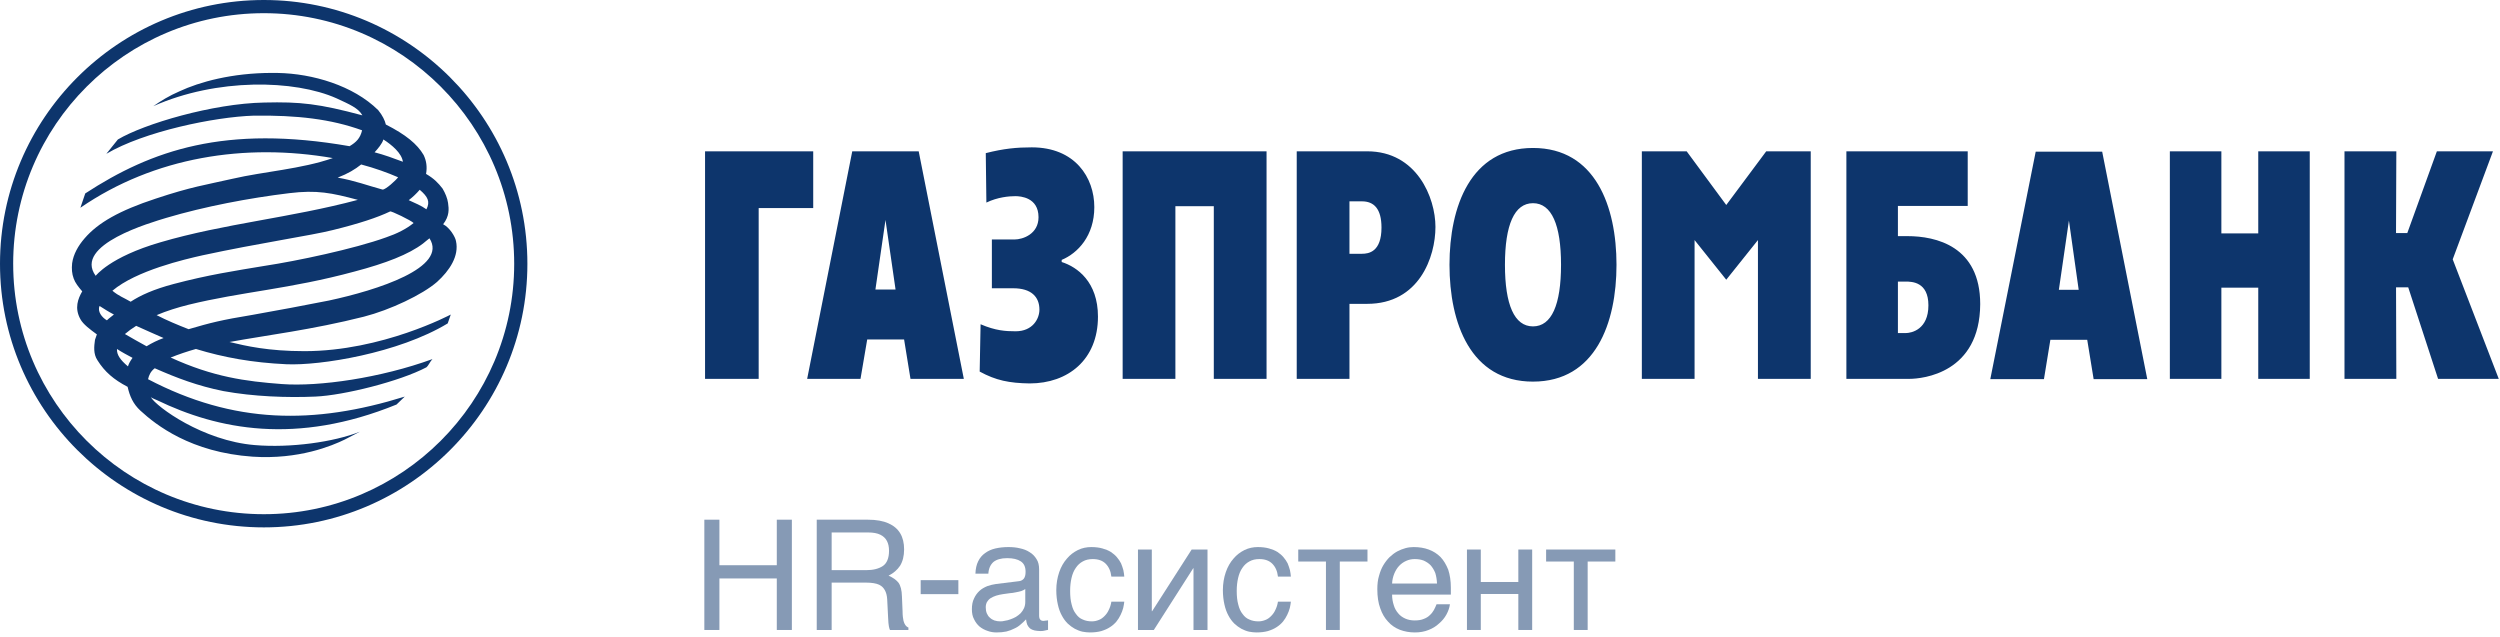<svg width="255" height="65" viewBox="0 0 255 65" fill="none" xmlns="http://www.w3.org/2000/svg">
<path d="M239.138 15.434H244.426L244.394 23.772H245.544L248.561 15.434H254.282L250.176 26.451L254.874 38.644H248.684L245.639 29.309H244.396L244.426 38.644H239.138V15.434ZM221.325 15.434H226.58V23.806H230.342V15.434H235.595V38.644H230.342V29.342H226.58V38.644H221.325V15.434ZM203.01 38.674H208.483L209.137 34.662H212.897L213.551 38.674H219.022L214.422 15.469H207.642L203.01 38.674ZM211.03 22.496L212.026 29.558H210.004L211.03 22.496ZM188.33 38.644H194.736C196.134 38.644 201.951 38.05 201.981 31.017C201.981 25.115 197.474 24.085 194.551 24.085H193.587V21.005H200.707V15.435H188.331V38.644H188.33ZM193.587 33.976V28.72H194.363C195.016 28.72 196.698 28.75 196.698 31.145C196.698 33.575 195.017 33.975 194.363 33.975H193.587V33.976ZM167.468 15.434H172.04L176.078 20.91L180.155 15.434H184.695V38.644H179.31V24.487L176.078 28.532L172.846 24.487V38.644H167.468V15.434ZM156.365 38.924C162.74 38.924 164.883 32.948 164.883 27.009C164.883 21.069 162.74 15.093 156.365 15.093C149.992 15.093 147.848 21.069 147.848 27.009C147.848 32.949 149.992 38.925 156.365 38.925V38.924ZM156.365 33.292C154.465 33.292 153.505 31.086 153.505 27.009C153.505 22.932 154.465 20.725 156.365 20.725C158.265 20.725 159.225 22.933 159.225 27.009C159.225 31.086 158.265 33.292 156.365 33.292ZM132.266 38.644H137.646V30.992H139.45C144.766 30.992 146.416 26.199 146.416 23.147C146.416 20.161 144.516 15.434 139.451 15.434H132.266V38.644ZM137.646 20.537H138.921C140.134 20.537 140.912 21.283 140.912 23.212C140.912 25.701 139.604 25.885 138.921 25.885H137.645V20.537H137.646ZM114.511 15.434H129.188V38.644H123.808V21.034H119.89V38.644H114.51V15.434H114.511ZM103.472 24.428C104.341 24.428 105.929 23.868 105.929 22.156C105.929 20.136 104.095 20.008 103.564 20.008C102.944 20.008 101.764 20.104 100.611 20.663L100.549 15.62C102.383 15.155 103.689 15.03 105.243 15.03C109.662 15.03 111.62 18.111 111.62 21.126C111.62 24.053 109.939 25.822 108.292 26.509V26.726C109.878 27.228 111.992 28.748 111.992 32.296C111.992 36.685 108.947 39.11 105.027 39.11C102.943 39.08 101.575 38.8 99.927 37.9L100.02 33.074C101.545 33.729 102.57 33.791 103.597 33.791C105.338 33.791 106.021 32.512 106.021 31.583C106.021 30.274 105.182 29.403 103.348 29.403H101.171V24.428H103.472ZM82.33 38.644H87.771L88.455 34.628H92.218L92.87 38.644H98.31L93.707 15.434H86.93L82.33 38.644ZM90.32 22.435L91.346 29.529H89.293L90.32 22.435ZM71.915 15.435H82.948V21.22H77.385V38.644H71.915V15.434V15.435ZM1.345 26.911C1.345 40.989 12.815 52.448 26.915 52.448C40.985 52.448 52.448 40.985 52.448 26.911C52.448 12.811 40.99 1.345 26.914 1.345C12.809 1.345 1.344 12.807 1.344 26.911H1.345ZM0 26.911C0 12.064 12.068 0 26.914 0C41.728 0 53.794 12.064 53.794 26.911C53.794 41.728 41.728 53.793 26.914 53.793C12.068 53.793 0 41.728 0 26.911Z" fill="#0D356C"/>
<path d="M18.309 9.313C17.247 9.773 16.439 10.273 15.634 10.831C22.13 7.941 30.062 8.127 34.319 10.026C35.657 10.648 36.556 11.023 36.964 11.766C32.546 10.583 30.65 10.369 26.951 10.459C21.692 10.555 14.697 12.636 12.024 14.226L10.846 15.69C14.696 13.412 21.88 11.924 25.863 11.797C30.309 11.738 33.759 12.143 36.933 13.292C36.743 14.099 36.339 14.505 35.656 14.912C22.97 12.702 15.474 15.312 8.696 19.73L8.2 21.19C15.757 15.999 25.02 14.57 33.947 16.124C30.745 17.244 26.92 17.492 23.717 18.234C20.983 18.858 19.52 19.046 15.877 20.262C12.183 21.475 10.001 22.719 8.635 24.306C7.982 25.056 7.484 25.924 7.357 26.854C7.3 27.412 7.33 27.914 7.517 28.412C7.667 28.848 8.011 29.282 8.387 29.718C7.954 30.464 7.574 31.431 8.2 32.552C8.48 33.077 9.194 33.605 9.881 34.108L9.689 34.663C9.596 35.321 9.506 36.096 9.941 36.747C10.685 37.93 11.587 38.709 13.017 39.457C13.237 40.421 13.576 41.197 14.322 41.885C15.908 43.344 19.455 46.145 25.765 46.58C30.494 46.894 33.883 45.46 35.159 44.838L36.713 44.031C34.07 45.086 29.625 45.71 25.983 45.398C20.697 44.962 15.975 41.509 15.383 40.513C15.568 40.636 15.817 40.73 16.031 40.824C22.222 43.811 30.213 45.431 40.445 41.262L41.287 40.452C31.986 43.344 23.843 43.253 15.101 38.679C15.197 38.245 15.384 37.865 15.785 37.561C18.022 38.551 20.17 39.365 22.782 39.89C25.831 40.451 29.312 40.578 32.174 40.451C35.068 40.328 40.786 38.896 43.493 37.466C43.739 37.249 43.863 36.879 44.111 36.627C38.83 38.551 32.546 39.457 28.754 39.174C25.053 38.896 21.76 38.459 17.404 36.469C18.248 36.133 19.109 35.841 19.984 35.595C22.844 36.469 25.766 36.995 29.219 37.153C32.641 37.308 40.631 36.036 45.667 32.987C45.825 32.55 45.979 32.082 45.979 32.082C45.979 32.082 38.982 35.818 31.057 35.818C27.354 35.818 25.084 35.288 23.407 34.884C27.135 34.199 31.833 33.638 37.115 32.302C39.789 31.615 43.086 30.058 44.58 28.755C45.854 27.6 46.85 26.106 46.51 24.588C46.443 24.178 45.886 23.22 45.2 22.874C45.854 22.034 45.792 21.318 45.702 20.7C45.637 20.226 45.419 19.703 45.142 19.237C44.705 18.672 44.299 18.234 43.458 17.739C43.585 17.022 43.493 16.402 43.21 15.811C42.558 14.69 41.38 13.728 39.356 12.701C39.263 12.295 39.012 11.766 38.58 11.239C36.032 8.719 31.863 7.505 28.348 7.442C28.153 7.438 27.958 7.437 27.763 7.437C23.651 7.437 20.352 8.36 18.308 9.314V9.313H18.309ZM38.208 15.535C38.521 15.192 38.983 14.663 39.106 14.226C39.981 14.786 40.975 15.626 41.096 16.499C40.166 16.151 39.171 15.785 38.208 15.535ZM38.983 19.327C37.493 18.922 36.188 18.423 34.443 18.116C35.503 17.708 36.214 17.276 36.84 16.776C38.235 17.146 39.541 17.616 40.605 18.081C40.422 18.352 39.356 19.337 39.033 19.337C39.016 19.338 38.998 19.335 38.983 19.327ZM41.691 20.417C42.101 20.105 42.476 19.749 42.811 19.357C43.648 20.073 43.896 20.571 43.495 21.35C42.937 20.947 42.341 20.726 41.691 20.417ZM9.758 28.133C7.453 24.959 15.444 22.689 16.971 22.221C20.856 21.067 25.398 20.201 29.503 19.703C32.327 19.358 33.825 19.673 36.5 20.386C29.627 22.221 22.845 22.808 16.377 24.709C11.162 26.224 9.779 28.133 9.757 28.133H9.758ZM11.465 29.655C13.89 27.599 18.835 26.451 20.641 26.045C26.391 24.802 31.741 24.025 33.948 23.466C36.624 22.808 38.489 22.19 39.79 21.57C39.854 21.475 41.968 22.5 42.186 22.747C41.472 23.341 40.479 23.84 39.388 24.209C36.124 25.393 30.186 26.634 27.046 27.109C23.874 27.636 21.226 28.037 17.717 28.966C15.693 29.5 14.324 30.121 13.328 30.776C12.583 30.339 12.148 30.218 11.465 29.656V29.655ZM15.977 32.144C16.999 31.709 18.119 31.364 19.204 31.09C24.68 29.745 29.504 29.499 36.157 27.698C39.357 26.854 41.691 25.95 43.153 24.836C43.37 24.646 43.586 24.49 43.806 24.306C45.733 27.291 38.489 29.593 33.542 30.656C30.955 31.167 28.363 31.654 25.767 32.114C22.538 32.644 21.475 32.924 19.237 33.577C18.119 33.14 16.999 32.674 15.977 32.144ZM10.157 31.21C10.656 31.524 11.027 31.775 11.62 32.082C11.402 32.268 11.12 32.456 10.905 32.674C10.41 32.39 9.908 31.774 10.157 31.21ZM12.741 34.072C13.102 33.764 13.486 33.485 13.89 33.236C14.823 33.673 15.786 34.072 16.687 34.479C16.081 34.7 15.499 34.981 14.95 35.319C14.207 34.914 13.471 34.499 12.741 34.072ZM11.931 35.596C12.46 35.939 12.988 36.218 13.519 36.501C13.301 36.812 13.143 37.058 13.053 37.373C12.273 36.717 11.898 36.189 11.932 35.596H11.931Z" fill="#0D356C"/>
<path d="M73.38 57.653V53.008H71.843V64.258H73.38V59.002H79.233V64.258H80.77V53.008H79.233V57.653H73.38Z" fill="#869AB5"/>
<path d="M88.516 53.008H83.307V64.258H84.829V59.425H88.297C88.924 59.425 89.379 59.504 89.677 59.645C90.179 59.896 90.446 60.383 90.493 61.12L90.587 62.987C90.603 63.426 90.634 63.725 90.666 63.882C90.697 64.038 90.728 64.164 90.776 64.258H92.658V64.007C92.407 63.913 92.25 63.678 92.156 63.317C92.109 63.113 92.062 62.783 92.062 62.359L91.999 60.853C91.984 60.194 91.858 59.724 91.638 59.425C91.403 59.143 91.074 58.908 90.634 58.719C91.136 58.468 91.529 58.123 91.811 57.7C92.078 57.26 92.219 56.711 92.219 56.036C92.219 54.75 91.701 53.856 90.634 53.385C90.085 53.134 89.379 53.008 88.516 53.008ZM88.359 58.155H84.829V54.311H88.548C89.081 54.311 89.489 54.389 89.803 54.546C90.383 54.828 90.681 55.377 90.681 56.178C90.681 56.931 90.462 57.449 90.054 57.731C89.63 58.013 89.065 58.155 88.359 58.155Z" fill="#869AB5"/>
<path d="M97.753 60.602V59.175H93.909V60.602H97.753Z" fill="#869AB5"/>
<path d="M99.494 58.516H100.812C100.844 57.982 101.032 57.59 101.33 57.323C101.644 57.072 102.099 56.931 102.726 56.931C103.338 56.931 103.793 57.041 104.123 57.26C104.452 57.48 104.609 57.825 104.609 58.327C104.609 58.657 104.546 58.876 104.421 59.033C104.295 59.175 104.123 59.269 103.903 59.284L101.597 59.567C101.299 59.614 101.001 59.677 100.702 59.786C100.404 59.912 100.138 60.053 99.902 60.273C99.683 60.477 99.494 60.728 99.353 61.042C99.196 61.355 99.133 61.716 99.133 62.14C99.133 62.532 99.196 62.877 99.353 63.16C99.494 63.458 99.683 63.709 99.918 63.913C100.153 64.101 100.436 64.258 100.734 64.352C101.032 64.462 101.33 64.509 101.644 64.509C102.02 64.509 102.35 64.478 102.648 64.415C102.946 64.337 103.213 64.242 103.448 64.117C103.699 64.007 103.919 63.866 104.107 63.693C104.295 63.536 104.484 63.364 104.656 63.175C104.688 63.395 104.719 63.583 104.782 63.725C104.86 63.882 104.954 64.007 105.064 64.101C105.19 64.195 105.331 64.258 105.519 64.305C105.692 64.337 105.896 64.368 106.147 64.368C106.304 64.368 106.445 64.352 106.555 64.321C106.665 64.305 106.79 64.274 106.9 64.242V63.27C106.822 63.285 106.743 63.301 106.665 63.301C106.586 63.317 106.508 63.332 106.445 63.332C106.288 63.332 106.163 63.285 106.1 63.191C106.021 63.097 105.99 62.971 105.99 62.846V58.076C105.99 57.668 105.912 57.307 105.723 57.025C105.551 56.742 105.315 56.492 105.017 56.319C104.735 56.131 104.405 56.005 104.029 55.927C103.652 55.833 103.26 55.801 102.868 55.801C102.381 55.801 101.942 55.848 101.534 55.942C101.126 56.036 100.781 56.193 100.483 56.413C100.185 56.617 99.949 56.899 99.777 57.245C99.604 57.59 99.51 58.013 99.494 58.516ZM104.578 60.084V61.403C104.578 61.638 104.531 61.842 104.452 62.03C104.358 62.234 104.248 62.391 104.107 62.548C103.966 62.689 103.793 62.815 103.621 62.924C103.433 63.019 103.26 63.113 103.056 63.175C102.868 63.254 102.695 63.285 102.507 63.317C102.334 63.364 102.177 63.379 102.036 63.379C101.816 63.379 101.612 63.348 101.424 63.285C101.252 63.222 101.095 63.128 100.969 63.003C100.828 62.893 100.734 62.736 100.655 62.563C100.577 62.375 100.546 62.171 100.546 61.936C100.546 61.732 100.593 61.559 100.671 61.403C100.765 61.261 100.875 61.12 101.048 61.01C101.205 60.916 101.393 60.822 101.597 60.759C101.816 60.681 102.052 60.649 102.303 60.602L102.977 60.508C103.197 60.492 103.417 60.461 103.621 60.414C103.809 60.383 103.997 60.336 104.17 60.288C104.327 60.226 104.468 60.163 104.578 60.084Z" fill="#869AB5"/>
<path d="M114.677 61.371H113.359C113.312 61.685 113.218 61.967 113.092 62.218C112.982 62.469 112.826 62.673 112.653 62.846C112.48 63.019 112.292 63.16 112.072 63.238C111.837 63.332 111.617 63.379 111.366 63.379C111.021 63.379 110.707 63.317 110.441 63.191C110.158 63.081 109.939 62.893 109.75 62.626C109.546 62.375 109.405 62.061 109.311 61.669C109.201 61.277 109.154 60.822 109.154 60.273C109.154 59.786 109.201 59.363 109.295 58.955C109.389 58.547 109.531 58.202 109.735 57.919C109.923 57.637 110.158 57.417 110.456 57.26C110.739 57.103 111.068 57.025 111.461 57.025C112.025 57.025 112.465 57.182 112.778 57.496C113.092 57.809 113.296 58.249 113.359 58.814H114.677C114.661 58.61 114.63 58.374 114.583 58.155C114.52 57.919 114.442 57.7 114.347 57.464C114.238 57.245 114.096 57.041 113.924 56.837C113.751 56.633 113.547 56.46 113.312 56.303C113.061 56.146 112.778 56.036 112.449 55.942C112.119 55.848 111.743 55.801 111.304 55.801C110.833 55.801 110.378 55.895 109.954 56.099C109.515 56.319 109.138 56.601 108.825 56.978C108.495 57.354 108.228 57.809 108.04 58.359C107.852 58.908 107.742 59.52 107.742 60.194C107.742 60.743 107.805 61.246 107.899 61.654C107.993 62.093 108.134 62.469 108.307 62.783C108.479 63.113 108.683 63.379 108.903 63.599C109.138 63.819 109.374 63.991 109.625 64.132C109.876 64.258 110.127 64.368 110.409 64.431C110.676 64.478 110.927 64.509 111.162 64.509C111.602 64.509 111.994 64.462 112.339 64.368C112.684 64.258 112.982 64.132 113.233 63.96C113.485 63.803 113.704 63.599 113.877 63.395C114.049 63.175 114.191 62.956 114.3 62.72C114.41 62.485 114.504 62.265 114.567 62.014C114.614 61.779 114.661 61.575 114.677 61.371Z" fill="#869AB5"/>
<path d="M117.485 62.344V56.052H116.073V64.258H117.689L121.706 57.966H121.737V64.258H123.165V56.052H121.549L117.517 62.344H117.485Z" fill="#869AB5"/>
<path d="M131.669 61.371H130.351C130.304 61.685 130.21 61.967 130.085 62.218C129.975 62.469 129.818 62.673 129.645 62.846C129.473 63.019 129.284 63.16 129.065 63.238C128.829 63.332 128.61 63.379 128.359 63.379C128.014 63.379 127.7 63.317 127.433 63.191C127.151 63.081 126.931 62.893 126.743 62.626C126.539 62.375 126.398 62.061 126.303 61.669C126.194 61.277 126.146 60.822 126.146 60.273C126.146 59.786 126.194 59.363 126.288 58.955C126.382 58.547 126.523 58.202 126.727 57.919C126.915 57.637 127.151 57.417 127.449 57.26C127.731 57.103 128.061 57.025 128.453 57.025C129.018 57.025 129.457 57.182 129.771 57.496C130.085 57.809 130.289 58.249 130.351 58.814H131.669C131.654 58.61 131.622 58.374 131.575 58.155C131.512 57.919 131.434 57.7 131.34 57.464C131.23 57.245 131.089 57.041 130.916 56.837C130.744 56.633 130.54 56.46 130.304 56.303C130.053 56.146 129.771 56.036 129.441 55.942C129.112 55.848 128.735 55.801 128.296 55.801C127.825 55.801 127.37 55.895 126.947 56.099C126.507 56.319 126.131 56.601 125.817 56.978C125.487 57.354 125.221 57.809 125.032 58.359C124.844 58.908 124.734 59.52 124.734 60.194C124.734 60.743 124.797 61.246 124.891 61.654C124.985 62.093 125.127 62.469 125.299 62.783C125.472 63.113 125.676 63.379 125.895 63.599C126.131 63.819 126.366 63.991 126.617 64.132C126.868 64.258 127.119 64.368 127.402 64.431C127.668 64.478 127.919 64.509 128.155 64.509C128.594 64.509 128.986 64.462 129.332 64.368C129.677 64.258 129.975 64.132 130.226 63.96C130.477 63.803 130.697 63.599 130.869 63.395C131.042 63.175 131.183 62.956 131.293 62.72C131.403 62.485 131.497 62.265 131.56 62.014C131.607 61.779 131.654 61.575 131.669 61.371Z" fill="#869AB5"/>
<path d="M132.422 56.052V57.276H135.247V64.258H136.659V57.276H139.483V56.052H132.422Z" fill="#869AB5"/>
<path d="M147.893 61.638H146.528C146.449 61.826 146.371 62.014 146.261 62.218C146.151 62.407 146.026 62.579 145.853 62.736C145.681 62.909 145.477 63.034 145.226 63.128C144.974 63.238 144.661 63.285 144.3 63.285C143.939 63.285 143.625 63.222 143.343 63.097C143.06 62.971 142.809 62.799 142.621 62.563C142.417 62.328 142.26 62.061 142.166 61.732C142.056 61.402 141.993 61.042 141.993 60.649H147.987V59.943C147.987 59.253 147.893 58.641 147.72 58.108C147.516 57.605 147.265 57.166 146.936 56.821C146.591 56.476 146.198 56.225 145.728 56.052C145.257 55.88 144.755 55.801 144.19 55.801C143.923 55.801 143.641 55.833 143.358 55.911C143.076 55.989 142.794 56.099 142.527 56.24C142.244 56.397 141.993 56.586 141.742 56.821C141.507 57.056 141.287 57.339 141.099 57.653C140.911 57.966 140.77 58.327 140.66 58.735C140.534 59.143 140.487 59.598 140.487 60.1C140.487 60.838 140.581 61.497 140.785 62.046C140.974 62.595 141.24 63.05 141.585 63.411C141.915 63.787 142.323 64.054 142.794 64.242C143.264 64.415 143.766 64.509 144.315 64.509C144.818 64.509 145.288 64.431 145.712 64.258C146.12 64.101 146.481 63.882 146.779 63.599C147.093 63.332 147.344 63.034 147.532 62.689C147.72 62.344 147.846 61.999 147.893 61.638ZM146.575 59.52H141.993C142.009 59.159 142.088 58.829 142.213 58.516C142.339 58.217 142.495 57.951 142.699 57.731C142.903 57.511 143.139 57.339 143.421 57.213C143.688 57.088 143.986 57.025 144.3 57.025C144.645 57.025 144.943 57.072 145.226 57.182C145.492 57.307 145.743 57.464 145.932 57.668C146.12 57.888 146.277 58.139 146.402 58.453C146.496 58.767 146.559 59.127 146.575 59.52Z" fill="#869AB5"/>
<path d="M151.041 59.363V56.052H149.629V64.258H151.041V60.587H154.87V64.258H156.282V56.052H154.87V59.363H151.041Z" fill="#869AB5"/>
<path d="M157.704 56.052V57.276H160.528V64.258H161.941V57.276H164.765V56.052H157.704Z" fill="#869AB5"/>
</svg>
